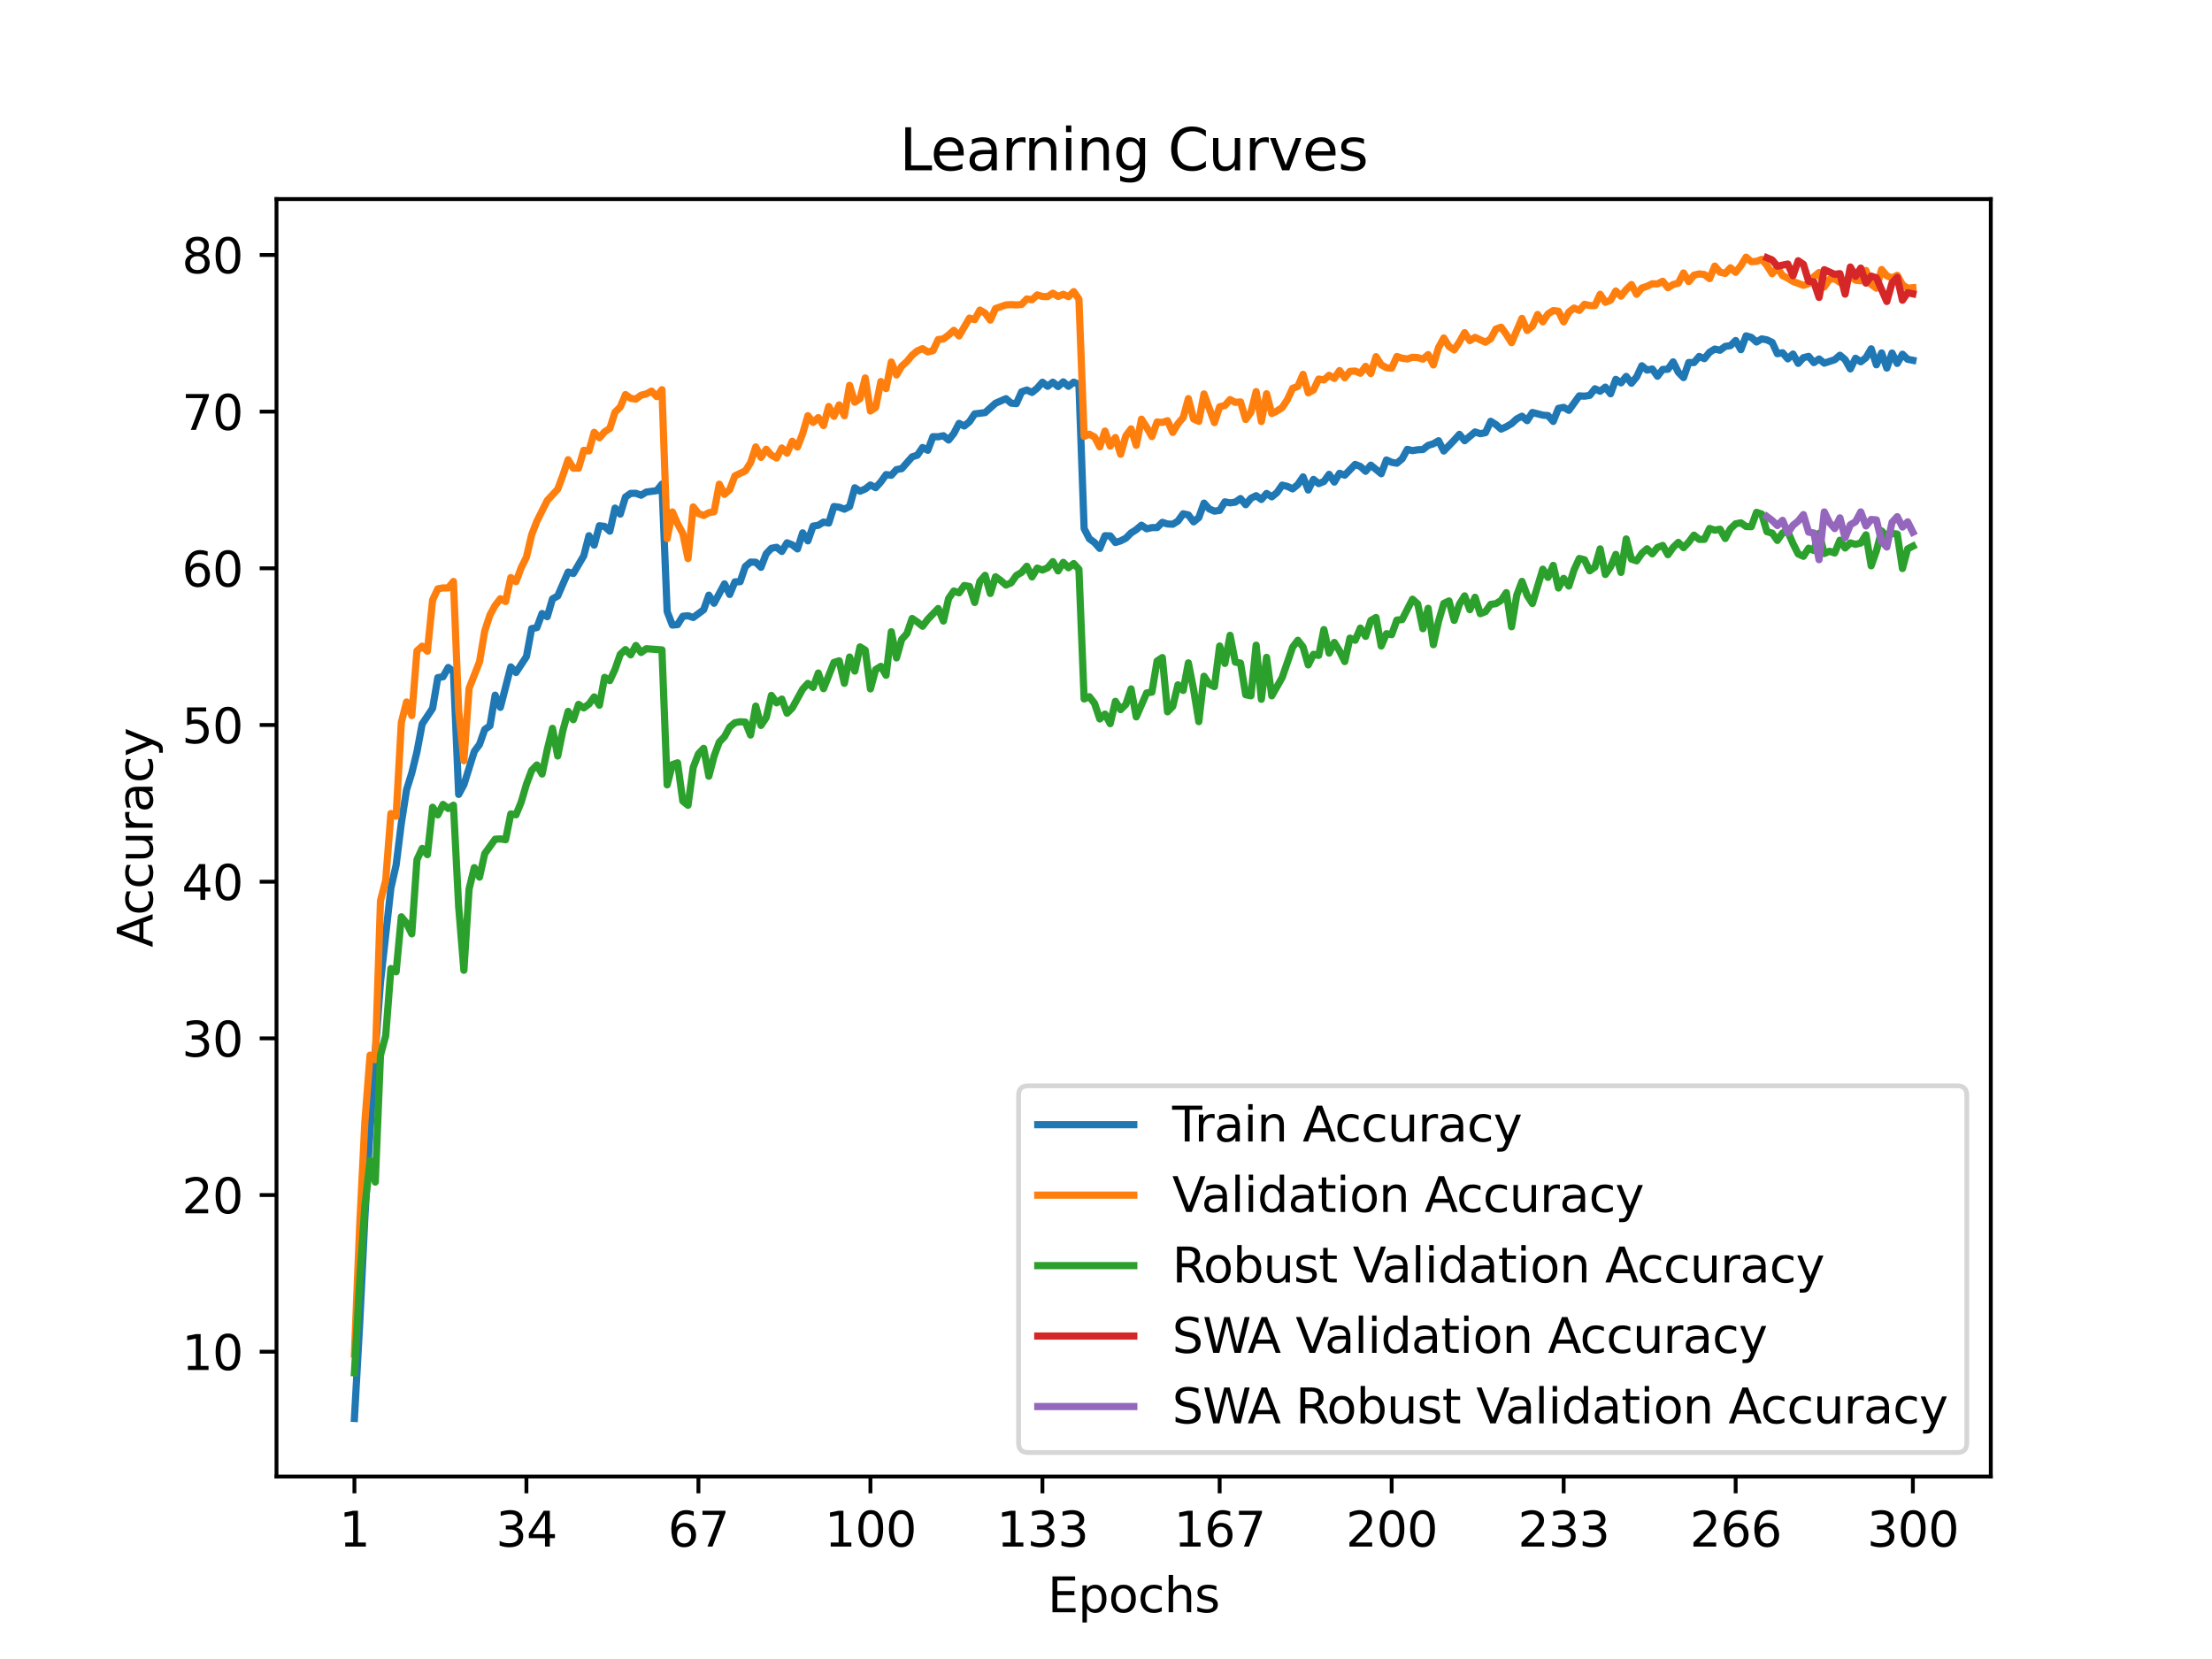 <?xml version="1.0" encoding="utf-8" standalone="no"?>
<!DOCTYPE svg PUBLIC "-//W3C//DTD SVG 1.1//EN"
  "http://www.w3.org/Graphics/SVG/1.1/DTD/svg11.dtd">
<svg xmlns:xlink="http://www.w3.org/1999/xlink" width="460.8pt" height="345.6pt" viewBox="0 0 460.8 345.6" xmlns="http://www.w3.org/2000/svg" version="1.1">
 <defs>
  <style type="text/css">*{stroke-linejoin: round; stroke-linecap: butt}</style>
 </defs>
 <g id="figure_1">
  <g id="patch_1">
   <path d="M 0 345.6 
L 460.8 345.6 
L 460.8 0 
L 0 0 
z
" style="fill: #ffffff"/>
  </g>
  <g id="axes_1">
   <g id="patch_2">
    <path d="M 57.6 307.584 
L 414.72 307.584 
L 414.72 41.472 
L 57.6 41.472 
z
" style="fill: #ffffff"/>
   </g>
   <g id="matplotlib.axis_1">
    <g id="xtick_1">
     <g id="line2d_1">
      <defs>
       <path id="m1f2f14fb39" d="M 0 0 
L 0 3.5 
" style="stroke: #000000; stroke-width: 0.8"/>
      </defs>
      <g>
       <use xlink:href="#m1f2f14fb39" x="73.833" y="307.584" style="stroke: #000000; stroke-width: 0.8"/>
      </g>
     </g>
     <g id="text_1">
      <!-- 1 -->
      <g transform="translate(70.651 322.182) scale(0.1 -0.1)">
       <defs>
        <path id="DejaVuSans-31" d="M 794 531 
L 1825 531 
L 1825 4091 
L 703 3866 
L 703 4441 
L 1819 4666 
L 2450 4666 
L 2450 531 
L 3481 531 
L 3481 0 
L 794 0 
L 794 531 
z
" transform="scale(0.016)"/>
       </defs>
       <use xlink:href="#DejaVuSans-31"/>
      </g>
     </g>
    </g>
    <g id="xtick_2">
     <g id="line2d_2">
      <g>
       <use xlink:href="#m1f2f14fb39" x="109.664" y="307.584" style="stroke: #000000; stroke-width: 0.8"/>
      </g>
     </g>
     <g id="text_2">
      <!-- 34 -->
      <g transform="translate(103.302 322.182) scale(0.1 -0.1)">
       <defs>
        <path id="DejaVuSans-33" d="M 2597 2516 
Q 3050 2419 3304 2112 
Q 3559 1806 3559 1356 
Q 3559 666 3084 287 
Q 2609 -91 1734 -91 
Q 1441 -91 1130 -33 
Q 819 25 488 141 
L 488 750 
Q 750 597 1062 519 
Q 1375 441 1716 441 
Q 2309 441 2620 675 
Q 2931 909 2931 1356 
Q 2931 1769 2642 2001 
Q 2353 2234 1838 2234 
L 1294 2234 
L 1294 2753 
L 1863 2753 
Q 2328 2753 2575 2939 
Q 2822 3125 2822 3475 
Q 2822 3834 2567 4026 
Q 2313 4219 1838 4219 
Q 1578 4219 1281 4162 
Q 984 4106 628 3988 
L 628 4550 
Q 988 4650 1302 4700 
Q 1616 4750 1894 4750 
Q 2613 4750 3031 4423 
Q 3450 4097 3450 3541 
Q 3450 3153 3228 2886 
Q 3006 2619 2597 2516 
z
" transform="scale(0.016)"/>
        <path id="DejaVuSans-34" d="M 2419 4116 
L 825 1625 
L 2419 1625 
L 2419 4116 
z
M 2253 4666 
L 3047 4666 
L 3047 1625 
L 3713 1625 
L 3713 1100 
L 3047 1100 
L 3047 0 
L 2419 0 
L 2419 1100 
L 313 1100 
L 313 1709 
L 2253 4666 
z
" transform="scale(0.016)"/>
       </defs>
       <use xlink:href="#DejaVuSans-33"/>
       <use xlink:href="#DejaVuSans-34" x="63.623"/>
      </g>
     </g>
    </g>
    <g id="xtick_3">
     <g id="line2d_3">
      <g>
       <use xlink:href="#m1f2f14fb39" x="145.496" y="307.584" style="stroke: #000000; stroke-width: 0.8"/>
      </g>
     </g>
     <g id="text_3">
      <!-- 67 -->
      <g transform="translate(139.133 322.182) scale(0.1 -0.1)">
       <defs>
        <path id="DejaVuSans-36" d="M 2113 2584 
Q 1688 2584 1439 2293 
Q 1191 2003 1191 1497 
Q 1191 994 1439 701 
Q 1688 409 2113 409 
Q 2538 409 2786 701 
Q 3034 994 3034 1497 
Q 3034 2003 2786 2293 
Q 2538 2584 2113 2584 
z
M 3366 4563 
L 3366 3988 
Q 3128 4100 2886 4159 
Q 2644 4219 2406 4219 
Q 1781 4219 1451 3797 
Q 1122 3375 1075 2522 
Q 1259 2794 1537 2939 
Q 1816 3084 2150 3084 
Q 2853 3084 3261 2657 
Q 3669 2231 3669 1497 
Q 3669 778 3244 343 
Q 2819 -91 2113 -91 
Q 1303 -91 875 529 
Q 447 1150 447 2328 
Q 447 3434 972 4092 
Q 1497 4750 2381 4750 
Q 2619 4750 2861 4703 
Q 3103 4656 3366 4563 
z
" transform="scale(0.016)"/>
        <path id="DejaVuSans-37" d="M 525 4666 
L 3525 4666 
L 3525 4397 
L 1831 0 
L 1172 0 
L 2766 4134 
L 525 4134 
L 525 4666 
z
" transform="scale(0.016)"/>
       </defs>
       <use xlink:href="#DejaVuSans-36"/>
       <use xlink:href="#DejaVuSans-37" x="63.623"/>
      </g>
     </g>
    </g>
    <g id="xtick_4">
     <g id="line2d_4">
      <g>
       <use xlink:href="#m1f2f14fb39" x="181.327" y="307.584" style="stroke: #000000; stroke-width: 0.8"/>
      </g>
     </g>
     <g id="text_4">
      <!-- 100 -->
      <g transform="translate(171.783 322.182) scale(0.1 -0.1)">
       <defs>
        <path id="DejaVuSans-30" d="M 2034 4250 
Q 1547 4250 1301 3770 
Q 1056 3291 1056 2328 
Q 1056 1369 1301 889 
Q 1547 409 2034 409 
Q 2525 409 2770 889 
Q 3016 1369 3016 2328 
Q 3016 3291 2770 3770 
Q 2525 4250 2034 4250 
z
M 2034 4750 
Q 2819 4750 3233 4129 
Q 3647 3509 3647 2328 
Q 3647 1150 3233 529 
Q 2819 -91 2034 -91 
Q 1250 -91 836 529 
Q 422 1150 422 2328 
Q 422 3509 836 4129 
Q 1250 4750 2034 4750 
z
" transform="scale(0.016)"/>
       </defs>
       <use xlink:href="#DejaVuSans-31"/>
       <use xlink:href="#DejaVuSans-30" x="63.623"/>
       <use xlink:href="#DejaVuSans-30" x="127.246"/>
      </g>
     </g>
    </g>
    <g id="xtick_5">
     <g id="line2d_5">
      <g>
       <use xlink:href="#m1f2f14fb39" x="217.158" y="307.584" style="stroke: #000000; stroke-width: 0.8"/>
      </g>
     </g>
     <g id="text_5">
      <!-- 133 -->
      <g transform="translate(207.615 322.182) scale(0.1 -0.1)">
       <use xlink:href="#DejaVuSans-31"/>
       <use xlink:href="#DejaVuSans-33" x="63.623"/>
       <use xlink:href="#DejaVuSans-33" x="127.246"/>
      </g>
     </g>
    </g>
    <g id="xtick_6">
     <g id="line2d_6">
      <g>
       <use xlink:href="#m1f2f14fb39" x="254.076" y="307.584" style="stroke: #000000; stroke-width: 0.8"/>
      </g>
     </g>
     <g id="text_6">
      <!-- 167 -->
      <g transform="translate(244.532 322.182) scale(0.1 -0.1)">
       <use xlink:href="#DejaVuSans-31"/>
       <use xlink:href="#DejaVuSans-36" x="63.623"/>
       <use xlink:href="#DejaVuSans-37" x="127.246"/>
      </g>
     </g>
    </g>
    <g id="xtick_7">
     <g id="line2d_7">
      <g>
       <use xlink:href="#m1f2f14fb39" x="289.907" y="307.584" style="stroke: #000000; stroke-width: 0.8"/>
      </g>
     </g>
     <g id="text_7">
      <!-- 200 -->
      <g transform="translate(280.363 322.182) scale(0.1 -0.1)">
       <defs>
        <path id="DejaVuSans-32" d="M 1228 531 
L 3431 531 
L 3431 0 
L 469 0 
L 469 531 
Q 828 903 1448 1529 
Q 2069 2156 2228 2338 
Q 2531 2678 2651 2914 
Q 2772 3150 2772 3378 
Q 2772 3750 2511 3984 
Q 2250 4219 1831 4219 
Q 1534 4219 1204 4116 
Q 875 4013 500 3803 
L 500 4441 
Q 881 4594 1212 4672 
Q 1544 4750 1819 4750 
Q 2544 4750 2975 4387 
Q 3406 4025 3406 3419 
Q 3406 3131 3298 2873 
Q 3191 2616 2906 2266 
Q 2828 2175 2409 1742 
Q 1991 1309 1228 531 
z
" transform="scale(0.016)"/>
       </defs>
       <use xlink:href="#DejaVuSans-32"/>
       <use xlink:href="#DejaVuSans-30" x="63.623"/>
       <use xlink:href="#DejaVuSans-30" x="127.246"/>
      </g>
     </g>
    </g>
    <g id="xtick_8">
     <g id="line2d_8">
      <g>
       <use xlink:href="#m1f2f14fb39" x="325.739" y="307.584" style="stroke: #000000; stroke-width: 0.8"/>
      </g>
     </g>
     <g id="text_8">
      <!-- 233 -->
      <g transform="translate(316.195 322.182) scale(0.1 -0.1)">
       <use xlink:href="#DejaVuSans-32"/>
       <use xlink:href="#DejaVuSans-33" x="63.623"/>
       <use xlink:href="#DejaVuSans-33" x="127.246"/>
      </g>
     </g>
    </g>
    <g id="xtick_9">
     <g id="line2d_9">
      <g>
       <use xlink:href="#m1f2f14fb39" x="361.57" y="307.584" style="stroke: #000000; stroke-width: 0.8"/>
      </g>
     </g>
     <g id="text_9">
      <!-- 266 -->
      <g transform="translate(352.026 322.182) scale(0.1 -0.1)">
       <use xlink:href="#DejaVuSans-32"/>
       <use xlink:href="#DejaVuSans-36" x="63.623"/>
       <use xlink:href="#DejaVuSans-36" x="127.246"/>
      </g>
     </g>
    </g>
    <g id="xtick_10">
     <g id="line2d_10">
      <g>
       <use xlink:href="#m1f2f14fb39" x="398.487" y="307.584" style="stroke: #000000; stroke-width: 0.8"/>
      </g>
     </g>
     <g id="text_10">
      <!-- 300 -->
      <g transform="translate(388.944 322.182) scale(0.1 -0.1)">
       <use xlink:href="#DejaVuSans-33"/>
       <use xlink:href="#DejaVuSans-30" x="63.623"/>
       <use xlink:href="#DejaVuSans-30" x="127.246"/>
      </g>
     </g>
    </g>
    <g id="text_11">
     <!-- Epochs -->
     <g transform="translate(218.244 335.861) scale(0.1 -0.1)">
      <defs>
       <path id="DejaVuSans-45" d="M 628 4666 
L 3578 4666 
L 3578 4134 
L 1259 4134 
L 1259 2753 
L 3481 2753 
L 3481 2222 
L 1259 2222 
L 1259 531 
L 3634 531 
L 3634 0 
L 628 0 
L 628 4666 
z
" transform="scale(0.016)"/>
       <path id="DejaVuSans-70" d="M 1159 525 
L 1159 -1331 
L 581 -1331 
L 581 3500 
L 1159 3500 
L 1159 2969 
Q 1341 3281 1617 3432 
Q 1894 3584 2278 3584 
Q 2916 3584 3314 3078 
Q 3713 2572 3713 1747 
Q 3713 922 3314 415 
Q 2916 -91 2278 -91 
Q 1894 -91 1617 61 
Q 1341 213 1159 525 
z
M 3116 1747 
Q 3116 2381 2855 2742 
Q 2594 3103 2138 3103 
Q 1681 3103 1420 2742 
Q 1159 2381 1159 1747 
Q 1159 1113 1420 752 
Q 1681 391 2138 391 
Q 2594 391 2855 752 
Q 3116 1113 3116 1747 
z
" transform="scale(0.016)"/>
       <path id="DejaVuSans-6f" d="M 1959 3097 
Q 1497 3097 1228 2736 
Q 959 2375 959 1747 
Q 959 1119 1226 758 
Q 1494 397 1959 397 
Q 2419 397 2687 759 
Q 2956 1122 2956 1747 
Q 2956 2369 2687 2733 
Q 2419 3097 1959 3097 
z
M 1959 3584 
Q 2709 3584 3137 3096 
Q 3566 2609 3566 1747 
Q 3566 888 3137 398 
Q 2709 -91 1959 -91 
Q 1206 -91 779 398 
Q 353 888 353 1747 
Q 353 2609 779 3096 
Q 1206 3584 1959 3584 
z
" transform="scale(0.016)"/>
       <path id="DejaVuSans-63" d="M 3122 3366 
L 3122 2828 
Q 2878 2963 2633 3030 
Q 2388 3097 2138 3097 
Q 1578 3097 1268 2742 
Q 959 2388 959 1747 
Q 959 1106 1268 751 
Q 1578 397 2138 397 
Q 2388 397 2633 464 
Q 2878 531 3122 666 
L 3122 134 
Q 2881 22 2623 -34 
Q 2366 -91 2075 -91 
Q 1284 -91 818 406 
Q 353 903 353 1747 
Q 353 2603 823 3093 
Q 1294 3584 2113 3584 
Q 2378 3584 2631 3529 
Q 2884 3475 3122 3366 
z
" transform="scale(0.016)"/>
       <path id="DejaVuSans-68" d="M 3513 2113 
L 3513 0 
L 2938 0 
L 2938 2094 
Q 2938 2591 2744 2837 
Q 2550 3084 2163 3084 
Q 1697 3084 1428 2787 
Q 1159 2491 1159 1978 
L 1159 0 
L 581 0 
L 581 4863 
L 1159 4863 
L 1159 2956 
Q 1366 3272 1645 3428 
Q 1925 3584 2291 3584 
Q 2894 3584 3203 3211 
Q 3513 2838 3513 2113 
z
" transform="scale(0.016)"/>
       <path id="DejaVuSans-73" d="M 2834 3397 
L 2834 2853 
Q 2591 2978 2328 3040 
Q 2066 3103 1784 3103 
Q 1356 3103 1142 2972 
Q 928 2841 928 2578 
Q 928 2378 1081 2264 
Q 1234 2150 1697 2047 
L 1894 2003 
Q 2506 1872 2764 1633 
Q 3022 1394 3022 966 
Q 3022 478 2636 193 
Q 2250 -91 1575 -91 
Q 1294 -91 989 -36 
Q 684 19 347 128 
L 347 722 
Q 666 556 975 473 
Q 1284 391 1588 391 
Q 1994 391 2212 530 
Q 2431 669 2431 922 
Q 2431 1156 2273 1281 
Q 2116 1406 1581 1522 
L 1381 1569 
Q 847 1681 609 1914 
Q 372 2147 372 2553 
Q 372 3047 722 3315 
Q 1072 3584 1716 3584 
Q 2034 3584 2315 3537 
Q 2597 3491 2834 3397 
z
" transform="scale(0.016)"/>
      </defs>
      <use xlink:href="#DejaVuSans-45"/>
      <use xlink:href="#DejaVuSans-70" x="63.184"/>
      <use xlink:href="#DejaVuSans-6f" x="126.66"/>
      <use xlink:href="#DejaVuSans-63" x="187.842"/>
      <use xlink:href="#DejaVuSans-68" x="242.822"/>
      <use xlink:href="#DejaVuSans-73" x="306.201"/>
     </g>
    </g>
   </g>
   <g id="matplotlib.axis_2">
    <g id="ytick_1">
     <g id="line2d_11">
      <defs>
       <path id="m13d5d6f266" d="M 0 0 
L -3.5 0 
" style="stroke: #000000; stroke-width: 0.8"/>
      </defs>
      <g>
       <use xlink:href="#m13d5d6f266" x="57.6" y="281.59" style="stroke: #000000; stroke-width: 0.8"/>
      </g>
     </g>
     <g id="text_12">
      <!-- 10 -->
      <g transform="translate(37.875 285.389) scale(0.1 -0.1)">
       <use xlink:href="#DejaVuSans-31"/>
       <use xlink:href="#DejaVuSans-30" x="63.623"/>
      </g>
     </g>
    </g>
    <g id="ytick_2">
     <g id="line2d_12">
      <g>
       <use xlink:href="#m13d5d6f266" x="57.6" y="248.95" style="stroke: #000000; stroke-width: 0.8"/>
      </g>
     </g>
     <g id="text_13">
      <!-- 20 -->
      <g transform="translate(37.875 252.749) scale(0.1 -0.1)">
       <use xlink:href="#DejaVuSans-32"/>
       <use xlink:href="#DejaVuSans-30" x="63.623"/>
      </g>
     </g>
    </g>
    <g id="ytick_3">
     <g id="line2d_13">
      <g>
       <use xlink:href="#m13d5d6f266" x="57.6" y="216.31" style="stroke: #000000; stroke-width: 0.8"/>
      </g>
     </g>
     <g id="text_14">
      <!-- 30 -->
      <g transform="translate(37.875 220.109) scale(0.1 -0.1)">
       <use xlink:href="#DejaVuSans-33"/>
       <use xlink:href="#DejaVuSans-30" x="63.623"/>
      </g>
     </g>
    </g>
    <g id="ytick_4">
     <g id="line2d_14">
      <g>
       <use xlink:href="#m13d5d6f266" x="57.6" y="183.67" style="stroke: #000000; stroke-width: 0.8"/>
      </g>
     </g>
     <g id="text_15">
      <!-- 40 -->
      <g transform="translate(37.875 187.47) scale(0.1 -0.1)">
       <use xlink:href="#DejaVuSans-34"/>
       <use xlink:href="#DejaVuSans-30" x="63.623"/>
      </g>
     </g>
    </g>
    <g id="ytick_5">
     <g id="line2d_15">
      <g>
       <use xlink:href="#m13d5d6f266" x="57.6" y="151.031" style="stroke: #000000; stroke-width: 0.8"/>
      </g>
     </g>
     <g id="text_16">
      <!-- 50 -->
      <g transform="translate(37.875 154.83) scale(0.1 -0.1)">
       <defs>
        <path id="DejaVuSans-35" d="M 691 4666 
L 3169 4666 
L 3169 4134 
L 1269 4134 
L 1269 2991 
Q 1406 3038 1543 3061 
Q 1681 3084 1819 3084 
Q 2600 3084 3056 2656 
Q 3513 2228 3513 1497 
Q 3513 744 3044 326 
Q 2575 -91 1722 -91 
Q 1428 -91 1123 -41 
Q 819 9 494 109 
L 494 744 
Q 775 591 1075 516 
Q 1375 441 1709 441 
Q 2250 441 2565 725 
Q 2881 1009 2881 1497 
Q 2881 1984 2565 2268 
Q 2250 2553 1709 2553 
Q 1456 2553 1204 2497 
Q 953 2441 691 2322 
L 691 4666 
z
" transform="scale(0.016)"/>
       </defs>
       <use xlink:href="#DejaVuSans-35"/>
       <use xlink:href="#DejaVuSans-30" x="63.623"/>
      </g>
     </g>
    </g>
    <g id="ytick_6">
     <g id="line2d_16">
      <g>
       <use xlink:href="#m13d5d6f266" x="57.6" y="118.391" style="stroke: #000000; stroke-width: 0.8"/>
      </g>
     </g>
     <g id="text_17">
      <!-- 60 -->
      <g transform="translate(37.875 122.19) scale(0.1 -0.1)">
       <use xlink:href="#DejaVuSans-36"/>
       <use xlink:href="#DejaVuSans-30" x="63.623"/>
      </g>
     </g>
    </g>
    <g id="ytick_7">
     <g id="line2d_17">
      <g>
       <use xlink:href="#m13d5d6f266" x="57.6" y="85.751" style="stroke: #000000; stroke-width: 0.8"/>
      </g>
     </g>
     <g id="text_18">
      <!-- 70 -->
      <g transform="translate(37.875 89.55) scale(0.1 -0.1)">
       <use xlink:href="#DejaVuSans-37"/>
       <use xlink:href="#DejaVuSans-30" x="63.623"/>
      </g>
     </g>
    </g>
    <g id="ytick_8">
     <g id="line2d_18">
      <g>
       <use xlink:href="#m13d5d6f266" x="57.6" y="53.111" style="stroke: #000000; stroke-width: 0.8"/>
      </g>
     </g>
     <g id="text_19">
      <!-- 80 -->
      <g transform="translate(37.875 56.91) scale(0.1 -0.1)">
       <defs>
        <path id="DejaVuSans-38" d="M 2034 2216 
Q 1584 2216 1326 1975 
Q 1069 1734 1069 1313 
Q 1069 891 1326 650 
Q 1584 409 2034 409 
Q 2484 409 2743 651 
Q 3003 894 3003 1313 
Q 3003 1734 2745 1975 
Q 2488 2216 2034 2216 
z
M 1403 2484 
Q 997 2584 770 2862 
Q 544 3141 544 3541 
Q 544 4100 942 4425 
Q 1341 4750 2034 4750 
Q 2731 4750 3128 4425 
Q 3525 4100 3525 3541 
Q 3525 3141 3298 2862 
Q 3072 2584 2669 2484 
Q 3125 2378 3379 2068 
Q 3634 1759 3634 1313 
Q 3634 634 3220 271 
Q 2806 -91 2034 -91 
Q 1263 -91 848 271 
Q 434 634 434 1313 
Q 434 1759 690 2068 
Q 947 2378 1403 2484 
z
M 1172 3481 
Q 1172 3119 1398 2916 
Q 1625 2713 2034 2713 
Q 2441 2713 2670 2916 
Q 2900 3119 2900 3481 
Q 2900 3844 2670 4047 
Q 2441 4250 2034 4250 
Q 1625 4250 1398 4047 
Q 1172 3844 1172 3481 
z
" transform="scale(0.016)"/>
       </defs>
       <use xlink:href="#DejaVuSans-38"/>
       <use xlink:href="#DejaVuSans-30" x="63.623"/>
      </g>
     </g>
    </g>
    <g id="text_20">
     <!-- Accuracy -->
     <g transform="translate(31.795 197.356) rotate(-90) scale(0.1 -0.1)">
      <defs>
       <path id="DejaVuSans-41" d="M 2188 4044 
L 1331 1722 
L 3047 1722 
L 2188 4044 
z
M 1831 4666 
L 2547 4666 
L 4325 0 
L 3669 0 
L 3244 1197 
L 1141 1197 
L 716 0 
L 50 0 
L 1831 4666 
z
" transform="scale(0.016)"/>
       <path id="DejaVuSans-75" d="M 544 1381 
L 544 3500 
L 1119 3500 
L 1119 1403 
Q 1119 906 1312 657 
Q 1506 409 1894 409 
Q 2359 409 2629 706 
Q 2900 1003 2900 1516 
L 2900 3500 
L 3475 3500 
L 3475 0 
L 2900 0 
L 2900 538 
Q 2691 219 2414 64 
Q 2138 -91 1772 -91 
Q 1169 -91 856 284 
Q 544 659 544 1381 
z
M 1991 3584 
L 1991 3584 
z
" transform="scale(0.016)"/>
       <path id="DejaVuSans-72" d="M 2631 2963 
Q 2534 3019 2420 3045 
Q 2306 3072 2169 3072 
Q 1681 3072 1420 2755 
Q 1159 2438 1159 1844 
L 1159 0 
L 581 0 
L 581 3500 
L 1159 3500 
L 1159 2956 
Q 1341 3275 1631 3429 
Q 1922 3584 2338 3584 
Q 2397 3584 2469 3576 
Q 2541 3569 2628 3553 
L 2631 2963 
z
" transform="scale(0.016)"/>
       <path id="DejaVuSans-61" d="M 2194 1759 
Q 1497 1759 1228 1600 
Q 959 1441 959 1056 
Q 959 750 1161 570 
Q 1363 391 1709 391 
Q 2188 391 2477 730 
Q 2766 1069 2766 1631 
L 2766 1759 
L 2194 1759 
z
M 3341 1997 
L 3341 0 
L 2766 0 
L 2766 531 
Q 2569 213 2275 61 
Q 1981 -91 1556 -91 
Q 1019 -91 701 211 
Q 384 513 384 1019 
Q 384 1609 779 1909 
Q 1175 2209 1959 2209 
L 2766 2209 
L 2766 2266 
Q 2766 2663 2505 2880 
Q 2244 3097 1772 3097 
Q 1472 3097 1187 3025 
Q 903 2953 641 2809 
L 641 3341 
Q 956 3463 1253 3523 
Q 1550 3584 1831 3584 
Q 2591 3584 2966 3190 
Q 3341 2797 3341 1997 
z
" transform="scale(0.016)"/>
       <path id="DejaVuSans-79" d="M 2059 -325 
Q 1816 -950 1584 -1140 
Q 1353 -1331 966 -1331 
L 506 -1331 
L 506 -850 
L 844 -850 
Q 1081 -850 1212 -737 
Q 1344 -625 1503 -206 
L 1606 56 
L 191 3500 
L 800 3500 
L 1894 763 
L 2988 3500 
L 3597 3500 
L 2059 -325 
z
" transform="scale(0.016)"/>
      </defs>
      <use xlink:href="#DejaVuSans-41"/>
      <use xlink:href="#DejaVuSans-63" x="66.658"/>
      <use xlink:href="#DejaVuSans-63" x="121.639"/>
      <use xlink:href="#DejaVuSans-75" x="176.619"/>
      <use xlink:href="#DejaVuSans-72" x="239.998"/>
      <use xlink:href="#DejaVuSans-61" x="281.111"/>
      <use xlink:href="#DejaVuSans-63" x="342.391"/>
      <use xlink:href="#DejaVuSans-79" x="397.371"/>
     </g>
    </g>
   </g>
   <g id="line2d_19">
    <path d="M 73.833 295.488 
L 74.919 275.976 
L 76.004 253.657 
L 77.09 235.496 
L 78.176 219.222 
L 79.262 204.619 
L 81.433 184.989 
L 82.519 180.211 
L 83.605 171.489 
L 84.691 164.524 
L 85.777 161.051 
L 86.862 156.599 
L 87.948 150.815 
L 90.12 147.558 
L 91.206 141.16 
L 92.291 140.984 
L 93.377 139.045 
L 94.463 139.907 
L 95.549 165.49 
L 96.635 163.486 
L 98.806 156.534 
L 99.892 155.078 
L 100.978 151.971 
L 102.064 151.2 
L 103.149 144.816 
L 104.235 147.355 
L 106.407 138.928 
L 107.493 140.096 
L 109.664 136.787 
L 110.75 130.951 
L 111.836 130.742 
L 112.922 127.811 
L 114.007 128.463 
L 115.093 124.756 
L 116.179 124.161 
L 118.351 119.168 
L 119.436 119.468 
L 121.608 115.78 
L 122.694 111.595 
L 123.78 113.554 
L 124.865 109.519 
L 125.951 109.663 
L 127.037 110.655 
L 128.123 105.844 
L 129.209 107.097 
L 130.294 103.54 
L 131.38 102.782 
L 132.466 102.763 
L 133.552 103.161 
L 134.638 102.502 
L 136.809 102.214 
L 137.895 100.857 
L 138.981 127.399 
L 140.067 130.213 
L 141.152 130.121 
L 142.238 128.385 
L 143.324 128.268 
L 144.41 128.64 
L 146.581 127.027 
L 147.667 123.979 
L 148.753 125.669 
L 150.925 121.629 
L 152.01 123.835 
L 153.096 121.211 
L 154.182 121.185 
L 155.268 118.012 
L 156.354 117.092 
L 157.439 117.124 
L 158.525 118.182 
L 159.611 115.362 
L 160.697 114.219 
L 161.783 114.01 
L 162.868 114.879 
L 163.954 113.077 
L 165.04 113.501 
L 166.126 114.35 
L 167.212 111.001 
L 168.297 112.672 
L 169.383 109.591 
L 170.469 109.428 
L 171.555 108.755 
L 172.641 108.964 
L 173.726 105.518 
L 174.812 105.655 
L 175.898 106.072 
L 176.984 105.518 
L 178.07 101.614 
L 179.155 102.325 
L 180.241 101.868 
L 181.327 101.026 
L 182.413 101.594 
L 183.499 100.387 
L 184.584 98.866 
L 185.67 99.009 
L 186.756 97.821 
L 187.842 97.632 
L 190.013 95.171 
L 191.099 94.825 
L 192.185 93.225 
L 193.271 93.806 
L 194.357 90.967 
L 195.442 90.993 
L 196.528 90.764 
L 197.614 91.665 
L 198.7 90.294 
L 199.786 88.199 
L 200.871 88.747 
L 201.957 87.853 
L 203.043 86.221 
L 205.215 85.953 
L 207.386 84.001 
L 209.558 83.055 
L 210.644 83.982 
L 211.729 84.086 
L 212.815 81.632 
L 213.901 81.247 
L 214.987 81.756 
L 216.073 80.861 
L 217.158 79.628 
L 218.244 80.476 
L 219.33 79.621 
L 220.416 80.529 
L 221.502 79.549 
L 222.587 80.476 
L 223.673 79.608 
L 224.759 80.098 
L 225.845 110.12 
L 226.931 112.228 
L 228.016 113.018 
L 229.102 114.245 
L 230.188 111.602 
L 231.274 111.634 
L 232.36 113.012 
L 233.445 112.679 
L 234.531 112.124 
L 235.617 111.027 
L 236.703 110.342 
L 237.789 109.408 
L 238.875 110.159 
L 239.96 109.911 
L 241.046 109.904 
L 242.132 108.814 
L 243.218 109.154 
L 244.304 109.212 
L 245.389 108.547 
L 246.475 107.032 
L 247.561 107.274 
L 248.647 108.716 
L 249.733 107.822 
L 250.818 104.806 
L 251.904 106.02 
L 252.99 106.484 
L 254.076 106.327 
L 255.162 104.545 
L 256.247 104.76 
L 257.333 104.604 
L 258.419 103.859 
L 259.505 105.145 
L 260.591 103.801 
L 261.676 103.259 
L 262.762 104.049 
L 263.848 102.795 
L 264.934 103.5 
L 266.02 102.619 
L 267.105 101.059 
L 268.191 101.327 
L 269.277 101.842 
L 270.363 100.941 
L 271.449 99.342 
L 272.534 102.077 
L 273.62 99.871 
L 274.706 100.746 
L 275.792 100.302 
L 276.878 98.813 
L 277.963 100.426 
L 279.049 98.591 
L 280.135 98.99 
L 282.307 96.744 
L 283.392 97.175 
L 284.478 98.18 
L 285.564 96.901 
L 287.736 98.683 
L 288.821 95.817 
L 289.907 96.307 
L 290.993 96.496 
L 292.079 95.589 
L 293.165 93.611 
L 294.25 93.872 
L 295.336 93.689 
L 296.422 93.65 
L 297.508 92.782 
L 298.594 92.449 
L 299.679 91.815 
L 300.765 93.95 
L 302.937 91.698 
L 304.023 90.484 
L 305.108 91.809 
L 307.28 89.981 
L 308.366 90.347 
L 309.452 90.131 
L 310.537 87.768 
L 311.623 88.447 
L 312.709 89.387 
L 313.795 88.891 
L 314.881 88.258 
L 315.966 87.265 
L 317.052 86.704 
L 318.138 87.631 
L 319.224 85.927 
L 321.395 86.482 
L 322.481 86.573 
L 323.567 87.788 
L 324.653 85.072 
L 325.739 84.857 
L 326.824 85.483 
L 328.996 82.467 
L 330.082 82.533 
L 331.168 82.363 
L 332.253 80.992 
L 333.339 81.501 
L 334.425 80.646 
L 335.511 82.03 
L 336.597 79.027 
L 337.682 79.758 
L 338.768 78.413 
L 339.854 79.837 
L 340.94 78.524 
L 342.026 76.194 
L 343.111 77.101 
L 344.197 76.866 
L 345.283 78.374 
L 346.369 76.958 
L 347.455 76.925 
L 348.54 75.384 
L 349.626 77.545 
L 350.712 78.662 
L 351.798 75.515 
L 352.884 75.535 
L 353.969 74.255 
L 355.055 74.719 
L 356.141 73.374 
L 357.227 72.715 
L 358.313 72.963 
L 359.398 72.16 
L 360.484 72.003 
L 361.57 70.939 
L 362.656 72.852 
L 363.742 69.96 
L 364.827 70.286 
L 365.913 71.246 
L 366.999 70.599 
L 368.085 70.802 
L 369.171 71.324 
L 370.256 73.681 
L 371.342 73.485 
L 372.428 74.758 
L 373.514 73.752 
L 374.6 75.698 
L 375.685 74.51 
L 376.771 74.236 
L 377.857 75.541 
L 378.943 74.784 
L 380.029 75.652 
L 382.2 74.941 
L 383.286 74.001 
L 384.372 74.908 
L 385.458 76.847 
L 386.543 74.627 
L 387.629 75.371 
L 388.715 74.516 
L 389.801 72.662 
L 390.887 75.998 
L 391.972 73.524 
L 393.058 76.677 
L 394.144 73.544 
L 395.23 75.704 
L 396.316 73.792 
L 397.401 74.849 
L 398.487 75.058 
L 398.487 75.058 
" clip-path="url(#p12b17d7214)" style="fill: none; stroke: #1f77b4; stroke-width: 1.5; stroke-linecap: square"/>
   </g>
   <g id="line2d_20">
    <path d="M 73.833 282.08 
L 74.919 255.576 
L 76.004 233.773 
L 77.09 219.803 
L 78.176 220.749 
L 79.262 187.652 
L 80.348 183.377 
L 81.433 169.472 
L 82.519 170.027 
L 83.605 150.508 
L 84.691 146.233 
L 85.777 149.072 
L 86.862 135.592 
L 87.948 134.613 
L 89.034 135.657 
L 90.12 124.984 
L 91.206 122.667 
L 92.291 122.471 
L 93.377 122.471 
L 94.463 121.132 
L 95.549 148.028 
L 96.635 158.472 
L 97.72 143.393 
L 99.892 137.877 
L 100.978 131.447 
L 102.064 128.117 
L 103.149 126.126 
L 104.235 124.723 
L 105.321 125.31 
L 106.407 120.316 
L 107.493 121.165 
L 108.578 118.26 
L 109.664 116.073 
L 110.75 111.406 
L 111.836 108.599 
L 114.007 104.258 
L 116.179 101.908 
L 117.265 99.003 
L 118.351 95.771 
L 119.436 97.534 
L 120.522 97.534 
L 121.608 93.813 
L 122.694 93.943 
L 123.78 90.059 
L 124.865 91.202 
L 125.951 89.961 
L 127.037 89.243 
L 128.123 85.849 
L 129.209 84.804 
L 130.294 82.193 
L 131.38 82.977 
L 132.466 83.14 
L 133.552 82.324 
L 134.638 82.063 
L 135.723 81.475 
L 136.809 82.617 
L 137.895 81.181 
L 138.981 112.222 
L 140.067 106.64 
L 141.152 109.088 
L 142.238 111.112 
L 143.324 116.367 
L 144.41 105.596 
L 145.496 106.967 
L 146.581 107.391 
L 147.667 106.804 
L 148.753 106.608 
L 149.839 100.863 
L 150.925 102.985 
L 152.01 102.006 
L 153.096 99.133 
L 155.268 98.089 
L 156.354 96.391 
L 157.439 93.095 
L 158.525 95.282 
L 159.611 93.584 
L 160.697 94.825 
L 161.783 95.412 
L 162.868 93.323 
L 163.954 94.4 
L 165.04 91.92 
L 166.126 93.127 
L 167.212 90.32 
L 168.297 86.6 
L 169.383 88.003 
L 170.469 86.991 
L 171.555 88.656 
L 172.641 84.674 
L 173.726 86.73 
L 174.812 84.347 
L 175.898 86.6 
L 176.984 80.267 
L 178.07 83.792 
L 179.155 83.042 
L 180.241 78.733 
L 181.327 85.62 
L 182.413 84.87 
L 183.499 79.484 
L 184.584 80.953 
L 185.67 75.404 
L 186.756 78.113 
L 187.842 76.285 
L 188.928 75.306 
L 190.013 74.001 
L 191.099 73.087 
L 192.185 72.63 
L 193.271 73.315 
L 194.357 73.054 
L 195.442 70.737 
L 196.528 70.606 
L 197.614 69.79 
L 198.7 68.811 
L 199.786 69.986 
L 201.957 66.265 
L 203.043 66.591 
L 204.129 64.6 
L 205.215 65.22 
L 206.3 66.689 
L 207.386 64.274 
L 209.558 63.523 
L 210.644 63.458 
L 211.729 63.523 
L 212.815 63.425 
L 213.901 62.283 
L 214.987 62.446 
L 216.073 61.434 
L 217.158 61.761 
L 218.244 61.793 
L 219.33 61.075 
L 220.416 61.761 
L 221.502 61.304 
L 222.587 61.793 
L 223.673 60.749 
L 224.759 62.315 
L 225.845 90.908 
L 226.931 90.451 
L 228.016 91.039 
L 229.102 93.095 
L 230.188 89.798 
L 231.274 92.932 
L 232.36 91.136 
L 233.445 94.629 
L 234.531 90.81 
L 235.617 89.341 
L 236.703 92.768 
L 237.789 87.318 
L 238.875 89.015 
L 239.96 90.941 
L 241.046 87.905 
L 242.132 88.003 
L 243.218 87.644 
L 244.304 90.092 
L 245.389 88.264 
L 246.475 86.991 
L 247.561 83.042 
L 248.647 87.285 
L 249.733 87.775 
L 250.818 82.063 
L 252.99 88.036 
L 254.076 84.739 
L 255.162 84.478 
L 256.247 83.238 
L 257.333 83.825 
L 258.419 83.727 
L 259.505 87.383 
L 260.591 85.881 
L 261.676 81.573 
L 262.762 87.807 
L 263.848 82.03 
L 264.934 86.143 
L 266.02 85.62 
L 267.105 84.902 
L 268.191 83.238 
L 269.277 80.888 
L 270.363 80.496 
L 271.449 77.983 
L 272.534 81.834 
L 273.62 81.247 
L 274.706 78.962 
L 275.792 79.158 
L 276.878 78.178 
L 277.963 78.831 
L 279.049 77.199 
L 280.135 78.701 
L 281.221 77.362 
L 282.307 77.297 
L 283.392 77.754 
L 284.478 76.318 
L 285.564 77.819 
L 286.65 74.294 
L 287.736 75.992 
L 288.821 76.612 
L 289.907 76.71 
L 290.993 74.262 
L 292.079 74.621 
L 293.165 74.784 
L 294.25 74.425 
L 295.336 74.49 
L 296.422 74.817 
L 297.508 73.87 
L 298.594 76.024 
L 299.679 72.401 
L 300.765 70.41 
L 301.851 72.173 
L 302.937 72.891 
L 304.023 71.226 
L 305.108 69.3 
L 306.194 70.965 
L 307.28 70.28 
L 309.452 71.291 
L 310.537 70.573 
L 311.623 68.55 
L 312.709 68.158 
L 313.795 69.659 
L 314.881 71.389 
L 317.052 66.33 
L 318.138 68.843 
L 319.224 67.962 
L 320.31 65.514 
L 321.395 67.048 
L 322.481 65.384 
L 323.567 64.698 
L 324.653 64.829 
L 325.739 67.048 
L 326.824 64.992 
L 327.91 64.176 
L 328.996 64.666 
L 330.082 63.393 
L 331.168 63.654 
L 332.253 63.654 
L 333.339 61.304 
L 334.425 62.968 
L 335.511 62.544 
L 336.597 60.618 
L 337.682 61.695 
L 338.768 60.324 
L 339.854 59.28 
L 340.94 61.304 
L 342.026 59.998 
L 343.111 59.639 
L 344.197 59.117 
L 345.283 59.149 
L 346.369 58.595 
L 347.455 59.933 
L 348.54 59.28 
L 349.626 58.986 
L 350.712 56.865 
L 351.798 58.66 
L 352.884 57.322 
L 353.969 57.06 
L 355.055 57.191 
L 356.141 58.04 
L 357.227 55.428 
L 358.313 56.701 
L 359.398 56.963 
L 360.484 55.788 
L 361.57 56.734 
L 362.656 55.331 
L 363.742 53.568 
L 364.827 54.515 
L 365.913 54.449 
L 366.999 54.025 
L 368.085 55.298 
L 369.171 57.028 
L 370.256 55.788 
L 371.342 57.42 
L 372.428 57.942 
L 373.514 58.627 
L 375.685 59.443 
L 376.771 59.084 
L 377.857 57.648 
L 378.943 56.767 
L 380.029 59.77 
L 381.114 58.203 
L 382.2 58.04 
L 383.286 58.823 
L 384.372 59.28 
L 385.458 57.517 
L 386.543 58.366 
L 387.629 58.497 
L 388.715 56.342 
L 389.801 59.247 
L 390.887 60.031 
L 391.972 56.147 
L 393.058 57.452 
L 394.144 57.909 
L 395.23 57.354 
L 396.316 59.313 
L 397.401 60.031 
L 398.487 59.933 
L 398.487 59.933 
" clip-path="url(#p12b17d7214)" style="fill: none; stroke: #ff7f0e; stroke-width: 1.5; stroke-linecap: square"/>
   </g>
   <g id="line2d_21">
    <path d="M 73.833 285.979 
L 74.919 267.026 
L 76.004 251.336 
L 77.09 241.747 
L 78.176 246.249 
L 79.262 219.822 
L 80.348 215.77 
L 81.433 201.769 
L 82.519 202.444 
L 83.605 190.986 
L 84.691 192.314 
L 85.777 194.543 
L 86.862 179.101 
L 87.948 176.737 
L 89.034 178.043 
L 90.12 168.161 
L 91.206 169.759 
L 92.291 167.576 
L 93.377 168.431 
L 94.463 167.733 
L 95.549 188.893 
L 96.635 202.129 
L 97.72 185.201 
L 98.806 180.744 
L 99.892 182.725 
L 100.978 177.84 
L 103.149 174.824 
L 104.235 174.756 
L 105.321 174.936 
L 106.407 169.557 
L 107.493 169.737 
L 108.578 167.08 
L 109.664 163.389 
L 110.75 160.485 
L 111.836 159.359 
L 112.922 161.25 
L 114.007 156.14 
L 115.093 151.728 
L 116.179 157.491 
L 117.265 152.156 
L 118.351 148.194 
L 119.436 149.928 
L 120.522 146.731 
L 121.608 147.474 
L 122.694 146.664 
L 123.78 145.178 
L 124.865 146.911 
L 125.951 141.104 
L 127.037 141.779 
L 128.123 139.438 
L 129.209 136.309 
L 130.294 135.318 
L 131.38 136.421 
L 132.466 134.463 
L 133.552 135.926 
L 134.638 135.138 
L 137.895 135.386 
L 138.981 163.501 
L 140.067 159.292 
L 141.152 158.909 
L 142.238 166.878 
L 143.324 167.756 
L 144.41 159.855 
L 145.496 157.041 
L 146.581 155.893 
L 147.667 161.7 
L 148.753 157.536 
L 149.839 154.587 
L 150.925 153.462 
L 152.01 151.458 
L 153.096 150.558 
L 154.182 150.355 
L 155.268 150.423 
L 156.354 153.124 
L 157.439 147.091 
L 158.525 151.121 
L 159.611 149.5 
L 160.697 144.863 
L 161.783 146.416 
L 162.868 145.628 
L 163.954 148.577 
L 165.04 147.496 
L 167.212 143.557 
L 168.297 142.364 
L 169.383 143.197 
L 170.469 140.203 
L 171.555 143.467 
L 173.726 137.997 
L 174.812 137.659 
L 175.898 142.342 
L 176.984 136.872 
L 178.07 139.798 
L 179.155 134.756 
L 180.241 135.431 
L 181.327 143.512 
L 182.413 139.483 
L 183.499 138.808 
L 184.584 140.676 
L 185.67 131.604 
L 186.756 137.052 
L 187.842 133.202 
L 188.928 131.987 
L 190.013 128.835 
L 191.099 129.578 
L 192.185 130.456 
L 193.271 129.016 
L 195.442 126.765 
L 196.528 129.376 
L 197.614 124.671 
L 198.7 123.118 
L 199.786 123.501 
L 200.871 121.97 
L 201.957 122.172 
L 203.043 125.504 
L 204.129 121.092 
L 205.215 119.854 
L 206.3 123.636 
L 207.386 120.147 
L 208.472 120.934 
L 209.558 121.88 
L 210.644 121.407 
L 211.729 119.876 
L 212.815 119.246 
L 213.901 117.963 
L 214.987 120.192 
L 216.073 118.346 
L 217.158 118.751 
L 218.244 118.278 
L 219.33 116.995 
L 220.416 118.931 
L 221.502 117.153 
L 222.587 118.278 
L 223.673 117.4 
L 224.759 118.593 
L 225.845 145.606 
L 226.931 145.133 
L 228.016 146.529 
L 229.102 149.77 
L 230.188 148.757 
L 231.274 150.76 
L 232.36 146.101 
L 233.445 147.834 
L 234.531 146.754 
L 235.617 143.512 
L 236.703 149.342 
L 238.875 144.345 
L 239.96 144.187 
L 241.046 137.705 
L 242.132 136.984 
L 243.218 148.284 
L 244.304 147.159 
L 245.389 142.657 
L 246.475 143.827 
L 247.561 138.087 
L 248.647 143.625 
L 249.733 150.333 
L 250.818 140.878 
L 251.904 142.522 
L 252.99 143.039 
L 254.076 134.576 
L 255.162 138.2 
L 256.247 132.347 
L 257.333 137.93 
L 258.419 138.132 
L 259.505 144.728 
L 260.591 144.953 
L 261.676 134.396 
L 262.762 145.673 
L 263.848 136.939 
L 264.934 144.953 
L 267.105 141.126 
L 269.277 134.823 
L 270.363 133.383 
L 271.449 134.778 
L 272.534 138.515 
L 273.62 136.309 
L 274.706 136.534 
L 275.792 131.154 
L 276.878 136.061 
L 277.963 133.833 
L 279.049 135.611 
L 280.135 137.817 
L 281.221 132.932 
L 282.307 133.383 
L 283.392 130.839 
L 284.478 132.572 
L 285.564 129.263 
L 286.65 128.633 
L 287.736 134.576 
L 288.821 132.009 
L 289.907 132.212 
L 290.993 129.173 
L 292.079 129.083 
L 294.25 124.829 
L 295.336 125.819 
L 296.422 130.974 
L 297.508 126.72 
L 298.594 134.305 
L 299.679 129.421 
L 300.765 125.707 
L 301.851 125.189 
L 302.937 129.241 
L 304.023 125.864 
L 305.108 124.131 
L 306.194 127.012 
L 307.28 124.423 
L 308.366 127.845 
L 309.452 127.417 
L 310.537 125.909 
L 311.623 125.752 
L 312.709 125.076 
L 313.795 123.456 
L 314.881 130.569 
L 315.966 123.996 
L 317.052 121.114 
L 318.138 124.041 
L 319.224 125.729 
L 321.395 118.571 
L 322.481 120.282 
L 323.567 117.783 
L 324.653 122.488 
L 325.739 120.484 
L 326.824 122.082 
L 327.91 118.706 
L 328.996 116.342 
L 330.082 116.612 
L 331.168 118.908 
L 332.253 118.143 
L 333.339 114.339 
L 334.425 119.674 
L 335.511 118.098 
L 336.597 115.487 
L 337.682 119.246 
L 338.768 112.268 
L 339.854 116.477 
L 340.94 116.838 
L 342.026 115.262 
L 343.111 114.316 
L 344.197 115.374 
L 345.283 114.046 
L 346.369 113.619 
L 347.455 115.554 
L 348.54 114.046 
L 349.626 112.988 
L 350.712 114.091 
L 351.798 112.921 
L 352.884 111.48 
L 353.969 112.358 
L 355.055 112.358 
L 356.141 110.084 
L 357.227 110.445 
L 358.313 110.242 
L 359.398 112.178 
L 360.484 110.152 
L 361.57 109.117 
L 362.656 108.914 
L 363.742 109.679 
L 364.827 109.724 
L 365.913 106.73 
L 366.999 107.091 
L 368.085 110.76 
L 369.171 111.052 
L 370.256 112.583 
L 371.342 111.007 
L 372.428 110.76 
L 373.514 113.236 
L 374.6 115.397 
L 375.685 115.892 
L 376.771 114.204 
L 377.857 114.677 
L 378.943 111.097 
L 380.029 115.307 
L 381.114 114.834 
L 382.2 115.194 
L 383.286 112.538 
L 384.372 114.159 
L 385.458 113.101 
L 386.543 113.393 
L 387.629 113.123 
L 388.715 111.413 
L 389.801 117.873 
L 390.887 114.767 
L 391.972 110.602 
L 393.058 111.773 
L 394.144 111.12 
L 395.23 111.255 
L 396.316 118.436 
L 397.401 114.339 
L 398.487 113.776 
L 398.487 113.776 
" clip-path="url(#p12b17d7214)" style="fill: none; stroke: #2ca02c; stroke-width: 1.5; stroke-linecap: square"/>
   </g>
   <g id="line2d_22">
    <path d="M 368.085 53.699 
L 369.171 54.156 
L 370.256 55.461 
L 372.428 55.004 
L 373.514 57.452 
L 374.6 54.319 
L 375.685 55.069 
L 376.771 58.595 
L 377.857 58.725 
L 378.943 61.956 
L 380.029 56.179 
L 382.2 57.158 
L 383.286 56.995 
L 384.372 61.271 
L 385.458 55.624 
L 386.543 57.583 
L 387.629 55.853 
L 388.715 58.986 
L 389.801 57.517 
L 390.887 57.876 
L 393.058 62.805 
L 394.144 58.954 
L 395.23 57.779 
L 396.316 62.544 
L 397.401 60.977 
L 398.487 61.206 
L 398.487 61.206 
" clip-path="url(#p12b17d7214)" style="fill: none; stroke: #d62728; stroke-width: 1.5; stroke-linecap: square"/>
   </g>
   <g id="line2d_23">
    <path d="M 368.085 107.608 
L 369.171 108.419 
L 370.256 109.477 
L 371.342 108.396 
L 372.428 111.03 
L 373.514 109.432 
L 374.6 108.554 
L 375.685 107.203 
L 376.771 110.85 
L 377.857 111.03 
L 378.943 116.59 
L 380.029 106.64 
L 381.114 108.869 
L 382.2 110.107 
L 383.286 107.878 
L 384.372 112.02 
L 385.458 109.319 
L 386.543 108.689 
L 387.629 106.64 
L 388.715 109.567 
L 389.801 108.216 
L 390.887 108.306 
L 391.972 112.808 
L 393.058 113.956 
L 394.144 108.824 
L 395.23 107.631 
L 396.316 109.792 
L 397.401 108.711 
L 398.487 110.872 
L 398.487 110.872 
" clip-path="url(#p12b17d7214)" style="fill: none; stroke: #9467bd; stroke-width: 1.5; stroke-linecap: square"/>
   </g>
   <g id="patch_3">
    <path d="M 57.6 307.584 
L 57.6 41.472 
" style="fill: none; stroke: #000000; stroke-width: 0.8; stroke-linejoin: miter; stroke-linecap: square"/>
   </g>
   <g id="patch_4">
    <path d="M 414.72 307.584 
L 414.72 41.472 
" style="fill: none; stroke: #000000; stroke-width: 0.8; stroke-linejoin: miter; stroke-linecap: square"/>
   </g>
   <g id="patch_5">
    <path d="M 57.6 307.584 
L 414.72 307.584 
" style="fill: none; stroke: #000000; stroke-width: 0.8; stroke-linejoin: miter; stroke-linecap: square"/>
   </g>
   <g id="patch_6">
    <path d="M 57.6 41.472 
L 414.72 41.472 
" style="fill: none; stroke: #000000; stroke-width: 0.8; stroke-linejoin: miter; stroke-linecap: square"/>
   </g>
   <g id="text_21">
    <!-- Learning Curves -->
    <g transform="translate(187.376 35.472) scale(0.12 -0.12)">
     <defs>
      <path id="DejaVuSans-4c" d="M 628 4666 
L 1259 4666 
L 1259 531 
L 3531 531 
L 3531 0 
L 628 0 
L 628 4666 
z
" transform="scale(0.016)"/>
      <path id="DejaVuSans-65" d="M 3597 1894 
L 3597 1613 
L 953 1613 
Q 991 1019 1311 708 
Q 1631 397 2203 397 
Q 2534 397 2845 478 
Q 3156 559 3463 722 
L 3463 178 
Q 3153 47 2828 -22 
Q 2503 -91 2169 -91 
Q 1331 -91 842 396 
Q 353 884 353 1716 
Q 353 2575 817 3079 
Q 1281 3584 2069 3584 
Q 2775 3584 3186 3129 
Q 3597 2675 3597 1894 
z
M 3022 2063 
Q 3016 2534 2758 2815 
Q 2500 3097 2075 3097 
Q 1594 3097 1305 2825 
Q 1016 2553 972 2059 
L 3022 2063 
z
" transform="scale(0.016)"/>
      <path id="DejaVuSans-6e" d="M 3513 2113 
L 3513 0 
L 2938 0 
L 2938 2094 
Q 2938 2591 2744 2837 
Q 2550 3084 2163 3084 
Q 1697 3084 1428 2787 
Q 1159 2491 1159 1978 
L 1159 0 
L 581 0 
L 581 3500 
L 1159 3500 
L 1159 2956 
Q 1366 3272 1645 3428 
Q 1925 3584 2291 3584 
Q 2894 3584 3203 3211 
Q 3513 2838 3513 2113 
z
" transform="scale(0.016)"/>
      <path id="DejaVuSans-69" d="M 603 3500 
L 1178 3500 
L 1178 0 
L 603 0 
L 603 3500 
z
M 603 4863 
L 1178 4863 
L 1178 4134 
L 603 4134 
L 603 4863 
z
" transform="scale(0.016)"/>
      <path id="DejaVuSans-67" d="M 2906 1791 
Q 2906 2416 2648 2759 
Q 2391 3103 1925 3103 
Q 1463 3103 1205 2759 
Q 947 2416 947 1791 
Q 947 1169 1205 825 
Q 1463 481 1925 481 
Q 2391 481 2648 825 
Q 2906 1169 2906 1791 
z
M 3481 434 
Q 3481 -459 3084 -895 
Q 2688 -1331 1869 -1331 
Q 1566 -1331 1297 -1286 
Q 1028 -1241 775 -1147 
L 775 -588 
Q 1028 -725 1275 -790 
Q 1522 -856 1778 -856 
Q 2344 -856 2625 -561 
Q 2906 -266 2906 331 
L 2906 616 
Q 2728 306 2450 153 
Q 2172 0 1784 0 
Q 1141 0 747 490 
Q 353 981 353 1791 
Q 353 2603 747 3093 
Q 1141 3584 1784 3584 
Q 2172 3584 2450 3431 
Q 2728 3278 2906 2969 
L 2906 3500 
L 3481 3500 
L 3481 434 
z
" transform="scale(0.016)"/>
      <path id="DejaVuSans-20" transform="scale(0.016)"/>
      <path id="DejaVuSans-43" d="M 4122 4306 
L 4122 3641 
Q 3803 3938 3442 4084 
Q 3081 4231 2675 4231 
Q 1875 4231 1450 3742 
Q 1025 3253 1025 2328 
Q 1025 1406 1450 917 
Q 1875 428 2675 428 
Q 3081 428 3442 575 
Q 3803 722 4122 1019 
L 4122 359 
Q 3791 134 3420 21 
Q 3050 -91 2638 -91 
Q 1578 -91 968 557 
Q 359 1206 359 2328 
Q 359 3453 968 4101 
Q 1578 4750 2638 4750 
Q 3056 4750 3426 4639 
Q 3797 4528 4122 4306 
z
" transform="scale(0.016)"/>
      <path id="DejaVuSans-76" d="M 191 3500 
L 800 3500 
L 1894 563 
L 2988 3500 
L 3597 3500 
L 2284 0 
L 1503 0 
L 191 3500 
z
" transform="scale(0.016)"/>
     </defs>
     <use xlink:href="#DejaVuSans-4c"/>
     <use xlink:href="#DejaVuSans-65" x="53.963"/>
     <use xlink:href="#DejaVuSans-61" x="115.486"/>
     <use xlink:href="#DejaVuSans-72" x="176.766"/>
     <use xlink:href="#DejaVuSans-6e" x="216.129"/>
     <use xlink:href="#DejaVuSans-69" x="279.508"/>
     <use xlink:href="#DejaVuSans-6e" x="307.291"/>
     <use xlink:href="#DejaVuSans-67" x="370.67"/>
     <use xlink:href="#DejaVuSans-20" x="434.146"/>
     <use xlink:href="#DejaVuSans-43" x="465.934"/>
     <use xlink:href="#DejaVuSans-75" x="535.758"/>
     <use xlink:href="#DejaVuSans-72" x="599.137"/>
     <use xlink:href="#DejaVuSans-76" x="640.25"/>
     <use xlink:href="#DejaVuSans-65" x="699.43"/>
     <use xlink:href="#DejaVuSans-73" x="760.953"/>
    </g>
   </g>
   <g id="legend_1">
    <g id="patch_7">
     <path d="M 214.189 302.584 
L 407.72 302.584 
Q 409.72 302.584 409.72 300.584 
L 409.72 228.193 
Q 409.72 226.193 407.72 226.193 
L 214.189 226.193 
Q 212.189 226.193 212.189 228.193 
L 212.189 300.584 
Q 212.189 302.584 214.189 302.584 
z
" style="fill: #ffffff; opacity: 0.8; stroke: #cccccc; stroke-linejoin: miter"/>
    </g>
    <g id="line2d_24">
     <path d="M 216.189 234.292 
L 226.189 234.292 
L 236.189 234.292 
" style="fill: none; stroke: #1f77b4; stroke-width: 1.5; stroke-linecap: square"/>
    </g>
    <g id="text_22">
     <!-- Train Accuracy -->
     <g transform="translate(244.189 237.792) scale(0.1 -0.1)">
      <defs>
       <path id="DejaVuSans-54" d="M -19 4666 
L 3928 4666 
L 3928 4134 
L 2272 4134 
L 2272 0 
L 1638 0 
L 1638 4134 
L -19 4134 
L -19 4666 
z
" transform="scale(0.016)"/>
      </defs>
      <use xlink:href="#DejaVuSans-54"/>
      <use xlink:href="#DejaVuSans-72" x="46.334"/>
      <use xlink:href="#DejaVuSans-61" x="87.447"/>
      <use xlink:href="#DejaVuSans-69" x="148.727"/>
      <use xlink:href="#DejaVuSans-6e" x="176.51"/>
      <use xlink:href="#DejaVuSans-20" x="239.889"/>
      <use xlink:href="#DejaVuSans-41" x="271.676"/>
      <use xlink:href="#DejaVuSans-63" x="338.334"/>
      <use xlink:href="#DejaVuSans-63" x="393.314"/>
      <use xlink:href="#DejaVuSans-75" x="448.295"/>
      <use xlink:href="#DejaVuSans-72" x="511.674"/>
      <use xlink:href="#DejaVuSans-61" x="552.787"/>
      <use xlink:href="#DejaVuSans-63" x="614.066"/>
      <use xlink:href="#DejaVuSans-79" x="669.047"/>
     </g>
    </g>
    <g id="line2d_25">
     <path d="M 216.189 248.97 
L 226.189 248.97 
L 236.189 248.97 
" style="fill: none; stroke: #ff7f0e; stroke-width: 1.5; stroke-linecap: square"/>
    </g>
    <g id="text_23">
     <!-- Validation Accuracy -->
     <g transform="translate(244.189 252.47) scale(0.1 -0.1)">
      <defs>
       <path id="DejaVuSans-56" d="M 1831 0 
L 50 4666 
L 709 4666 
L 2188 738 
L 3669 4666 
L 4325 4666 
L 2547 0 
L 1831 0 
z
" transform="scale(0.016)"/>
       <path id="DejaVuSans-6c" d="M 603 4863 
L 1178 4863 
L 1178 0 
L 603 0 
L 603 4863 
z
" transform="scale(0.016)"/>
       <path id="DejaVuSans-64" d="M 2906 2969 
L 2906 4863 
L 3481 4863 
L 3481 0 
L 2906 0 
L 2906 525 
Q 2725 213 2448 61 
Q 2172 -91 1784 -91 
Q 1150 -91 751 415 
Q 353 922 353 1747 
Q 353 2572 751 3078 
Q 1150 3584 1784 3584 
Q 2172 3584 2448 3432 
Q 2725 3281 2906 2969 
z
M 947 1747 
Q 947 1113 1208 752 
Q 1469 391 1925 391 
Q 2381 391 2643 752 
Q 2906 1113 2906 1747 
Q 2906 2381 2643 2742 
Q 2381 3103 1925 3103 
Q 1469 3103 1208 2742 
Q 947 2381 947 1747 
z
" transform="scale(0.016)"/>
       <path id="DejaVuSans-74" d="M 1172 4494 
L 1172 3500 
L 2356 3500 
L 2356 3053 
L 1172 3053 
L 1172 1153 
Q 1172 725 1289 603 
Q 1406 481 1766 481 
L 2356 481 
L 2356 0 
L 1766 0 
Q 1100 0 847 248 
Q 594 497 594 1153 
L 594 3053 
L 172 3053 
L 172 3500 
L 594 3500 
L 594 4494 
L 1172 4494 
z
" transform="scale(0.016)"/>
      </defs>
      <use xlink:href="#DejaVuSans-56"/>
      <use xlink:href="#DejaVuSans-61" x="60.658"/>
      <use xlink:href="#DejaVuSans-6c" x="121.938"/>
      <use xlink:href="#DejaVuSans-69" x="149.721"/>
      <use xlink:href="#DejaVuSans-64" x="177.504"/>
      <use xlink:href="#DejaVuSans-61" x="240.98"/>
      <use xlink:href="#DejaVuSans-74" x="302.26"/>
      <use xlink:href="#DejaVuSans-69" x="341.469"/>
      <use xlink:href="#DejaVuSans-6f" x="369.252"/>
      <use xlink:href="#DejaVuSans-6e" x="430.434"/>
      <use xlink:href="#DejaVuSans-20" x="493.812"/>
      <use xlink:href="#DejaVuSans-41" x="525.6"/>
      <use xlink:href="#DejaVuSans-63" x="592.258"/>
      <use xlink:href="#DejaVuSans-63" x="647.238"/>
      <use xlink:href="#DejaVuSans-75" x="702.219"/>
      <use xlink:href="#DejaVuSans-72" x="765.598"/>
      <use xlink:href="#DejaVuSans-61" x="806.711"/>
      <use xlink:href="#DejaVuSans-63" x="867.99"/>
      <use xlink:href="#DejaVuSans-79" x="922.971"/>
     </g>
    </g>
    <g id="line2d_26">
     <path d="M 216.189 263.648 
L 226.189 263.648 
L 236.189 263.648 
" style="fill: none; stroke: #2ca02c; stroke-width: 1.5; stroke-linecap: square"/>
    </g>
    <g id="text_24">
     <!-- Robust Validation Accuracy -->
     <g transform="translate(244.189 267.148) scale(0.1 -0.1)">
      <defs>
       <path id="DejaVuSans-52" d="M 2841 2188 
Q 3044 2119 3236 1894 
Q 3428 1669 3622 1275 
L 4263 0 
L 3584 0 
L 2988 1197 
Q 2756 1666 2539 1819 
Q 2322 1972 1947 1972 
L 1259 1972 
L 1259 0 
L 628 0 
L 628 4666 
L 2053 4666 
Q 2853 4666 3247 4331 
Q 3641 3997 3641 3322 
Q 3641 2881 3436 2590 
Q 3231 2300 2841 2188 
z
M 1259 4147 
L 1259 2491 
L 2053 2491 
Q 2509 2491 2742 2702 
Q 2975 2913 2975 3322 
Q 2975 3731 2742 3939 
Q 2509 4147 2053 4147 
L 1259 4147 
z
" transform="scale(0.016)"/>
       <path id="DejaVuSans-62" d="M 3116 1747 
Q 3116 2381 2855 2742 
Q 2594 3103 2138 3103 
Q 1681 3103 1420 2742 
Q 1159 2381 1159 1747 
Q 1159 1113 1420 752 
Q 1681 391 2138 391 
Q 2594 391 2855 752 
Q 3116 1113 3116 1747 
z
M 1159 2969 
Q 1341 3281 1617 3432 
Q 1894 3584 2278 3584 
Q 2916 3584 3314 3078 
Q 3713 2572 3713 1747 
Q 3713 922 3314 415 
Q 2916 -91 2278 -91 
Q 1894 -91 1617 61 
Q 1341 213 1159 525 
L 1159 0 
L 581 0 
L 581 4863 
L 1159 4863 
L 1159 2969 
z
" transform="scale(0.016)"/>
      </defs>
      <use xlink:href="#DejaVuSans-52"/>
      <use xlink:href="#DejaVuSans-6f" x="64.982"/>
      <use xlink:href="#DejaVuSans-62" x="126.164"/>
      <use xlink:href="#DejaVuSans-75" x="189.641"/>
      <use xlink:href="#DejaVuSans-73" x="253.02"/>
      <use xlink:href="#DejaVuSans-74" x="305.119"/>
      <use xlink:href="#DejaVuSans-20" x="344.328"/>
      <use xlink:href="#DejaVuSans-56" x="376.115"/>
      <use xlink:href="#DejaVuSans-61" x="436.773"/>
      <use xlink:href="#DejaVuSans-6c" x="498.053"/>
      <use xlink:href="#DejaVuSans-69" x="525.836"/>
      <use xlink:href="#DejaVuSans-64" x="553.619"/>
      <use xlink:href="#DejaVuSans-61" x="617.096"/>
      <use xlink:href="#DejaVuSans-74" x="678.375"/>
      <use xlink:href="#DejaVuSans-69" x="717.584"/>
      <use xlink:href="#DejaVuSans-6f" x="745.367"/>
      <use xlink:href="#DejaVuSans-6e" x="806.549"/>
      <use xlink:href="#DejaVuSans-20" x="869.928"/>
      <use xlink:href="#DejaVuSans-41" x="901.715"/>
      <use xlink:href="#DejaVuSans-63" x="968.373"/>
      <use xlink:href="#DejaVuSans-63" x="1023.354"/>
      <use xlink:href="#DejaVuSans-75" x="1078.334"/>
      <use xlink:href="#DejaVuSans-72" x="1141.713"/>
      <use xlink:href="#DejaVuSans-61" x="1182.826"/>
      <use xlink:href="#DejaVuSans-63" x="1244.105"/>
      <use xlink:href="#DejaVuSans-79" x="1299.086"/>
     </g>
    </g>
    <g id="line2d_27">
     <path d="M 216.189 278.326 
L 226.189 278.326 
L 236.189 278.326 
" style="fill: none; stroke: #d62728; stroke-width: 1.5; stroke-linecap: square"/>
    </g>
    <g id="text_25">
     <!-- SWA Validation Accuracy -->
     <g transform="translate(244.189 281.826) scale(0.1 -0.1)">
      <defs>
       <path id="DejaVuSans-53" d="M 3425 4513 
L 3425 3897 
Q 3066 4069 2747 4153 
Q 2428 4238 2131 4238 
Q 1616 4238 1336 4038 
Q 1056 3838 1056 3469 
Q 1056 3159 1242 3001 
Q 1428 2844 1947 2747 
L 2328 2669 
Q 3034 2534 3370 2195 
Q 3706 1856 3706 1288 
Q 3706 609 3251 259 
Q 2797 -91 1919 -91 
Q 1588 -91 1214 -16 
Q 841 59 441 206 
L 441 856 
Q 825 641 1194 531 
Q 1563 422 1919 422 
Q 2459 422 2753 634 
Q 3047 847 3047 1241 
Q 3047 1584 2836 1778 
Q 2625 1972 2144 2069 
L 1759 2144 
Q 1053 2284 737 2584 
Q 422 2884 422 3419 
Q 422 4038 858 4394 
Q 1294 4750 2059 4750 
Q 2388 4750 2728 4690 
Q 3069 4631 3425 4513 
z
" transform="scale(0.016)"/>
       <path id="DejaVuSans-57" d="M 213 4666 
L 850 4666 
L 1831 722 
L 2809 4666 
L 3519 4666 
L 4500 722 
L 5478 4666 
L 6119 4666 
L 4947 0 
L 4153 0 
L 3169 4050 
L 2175 0 
L 1381 0 
L 213 4666 
z
" transform="scale(0.016)"/>
      </defs>
      <use xlink:href="#DejaVuSans-53"/>
      <use xlink:href="#DejaVuSans-57" x="63.477"/>
      <use xlink:href="#DejaVuSans-41" x="156.854"/>
      <use xlink:href="#DejaVuSans-20" x="225.262"/>
      <use xlink:href="#DejaVuSans-56" x="257.049"/>
      <use xlink:href="#DejaVuSans-61" x="317.707"/>
      <use xlink:href="#DejaVuSans-6c" x="378.986"/>
      <use xlink:href="#DejaVuSans-69" x="406.77"/>
      <use xlink:href="#DejaVuSans-64" x="434.553"/>
      <use xlink:href="#DejaVuSans-61" x="498.029"/>
      <use xlink:href="#DejaVuSans-74" x="559.309"/>
      <use xlink:href="#DejaVuSans-69" x="598.518"/>
      <use xlink:href="#DejaVuSans-6f" x="626.301"/>
      <use xlink:href="#DejaVuSans-6e" x="687.482"/>
      <use xlink:href="#DejaVuSans-20" x="750.861"/>
      <use xlink:href="#DejaVuSans-41" x="782.648"/>
      <use xlink:href="#DejaVuSans-63" x="849.307"/>
      <use xlink:href="#DejaVuSans-63" x="904.287"/>
      <use xlink:href="#DejaVuSans-75" x="959.268"/>
      <use xlink:href="#DejaVuSans-72" x="1022.646"/>
      <use xlink:href="#DejaVuSans-61" x="1063.76"/>
      <use xlink:href="#DejaVuSans-63" x="1125.039"/>
      <use xlink:href="#DejaVuSans-79" x="1180.02"/>
     </g>
    </g>
    <g id="line2d_28">
     <path d="M 216.189 293.004 
L 226.189 293.004 
L 236.189 293.004 
" style="fill: none; stroke: #9467bd; stroke-width: 1.5; stroke-linecap: square"/>
    </g>
    <g id="text_26">
     <!-- SWA Robust Validation Accuracy -->
     <g transform="translate(244.189 296.504) scale(0.1 -0.1)">
      <use xlink:href="#DejaVuSans-53"/>
      <use xlink:href="#DejaVuSans-57" x="63.477"/>
      <use xlink:href="#DejaVuSans-41" x="156.854"/>
      <use xlink:href="#DejaVuSans-20" x="225.262"/>
      <use xlink:href="#DejaVuSans-52" x="257.049"/>
      <use xlink:href="#DejaVuSans-6f" x="322.031"/>
      <use xlink:href="#DejaVuSans-62" x="383.213"/>
      <use xlink:href="#DejaVuSans-75" x="446.689"/>
      <use xlink:href="#DejaVuSans-73" x="510.068"/>
      <use xlink:href="#DejaVuSans-74" x="562.168"/>
      <use xlink:href="#DejaVuSans-20" x="601.377"/>
      <use xlink:href="#DejaVuSans-56" x="633.164"/>
      <use xlink:href="#DejaVuSans-61" x="693.822"/>
      <use xlink:href="#DejaVuSans-6c" x="755.102"/>
      <use xlink:href="#DejaVuSans-69" x="782.885"/>
      <use xlink:href="#DejaVuSans-64" x="810.668"/>
      <use xlink:href="#DejaVuSans-61" x="874.145"/>
      <use xlink:href="#DejaVuSans-74" x="935.424"/>
      <use xlink:href="#DejaVuSans-69" x="974.633"/>
      <use xlink:href="#DejaVuSans-6f" x="1002.416"/>
      <use xlink:href="#DejaVuSans-6e" x="1063.598"/>
      <use xlink:href="#DejaVuSans-20" x="1126.977"/>
      <use xlink:href="#DejaVuSans-41" x="1158.764"/>
      <use xlink:href="#DejaVuSans-63" x="1225.422"/>
      <use xlink:href="#DejaVuSans-63" x="1280.402"/>
      <use xlink:href="#DejaVuSans-75" x="1335.383"/>
      <use xlink:href="#DejaVuSans-72" x="1398.762"/>
      <use xlink:href="#DejaVuSans-61" x="1439.875"/>
      <use xlink:href="#DejaVuSans-63" x="1501.154"/>
      <use xlink:href="#DejaVuSans-79" x="1556.135"/>
     </g>
    </g>
   </g>
  </g>
 </g>
 <defs>
  <clipPath id="p12b17d7214">
   <rect x="57.6" y="41.472" width="357.12" height="266.112"/>
  </clipPath>
 </defs>
</svg>
